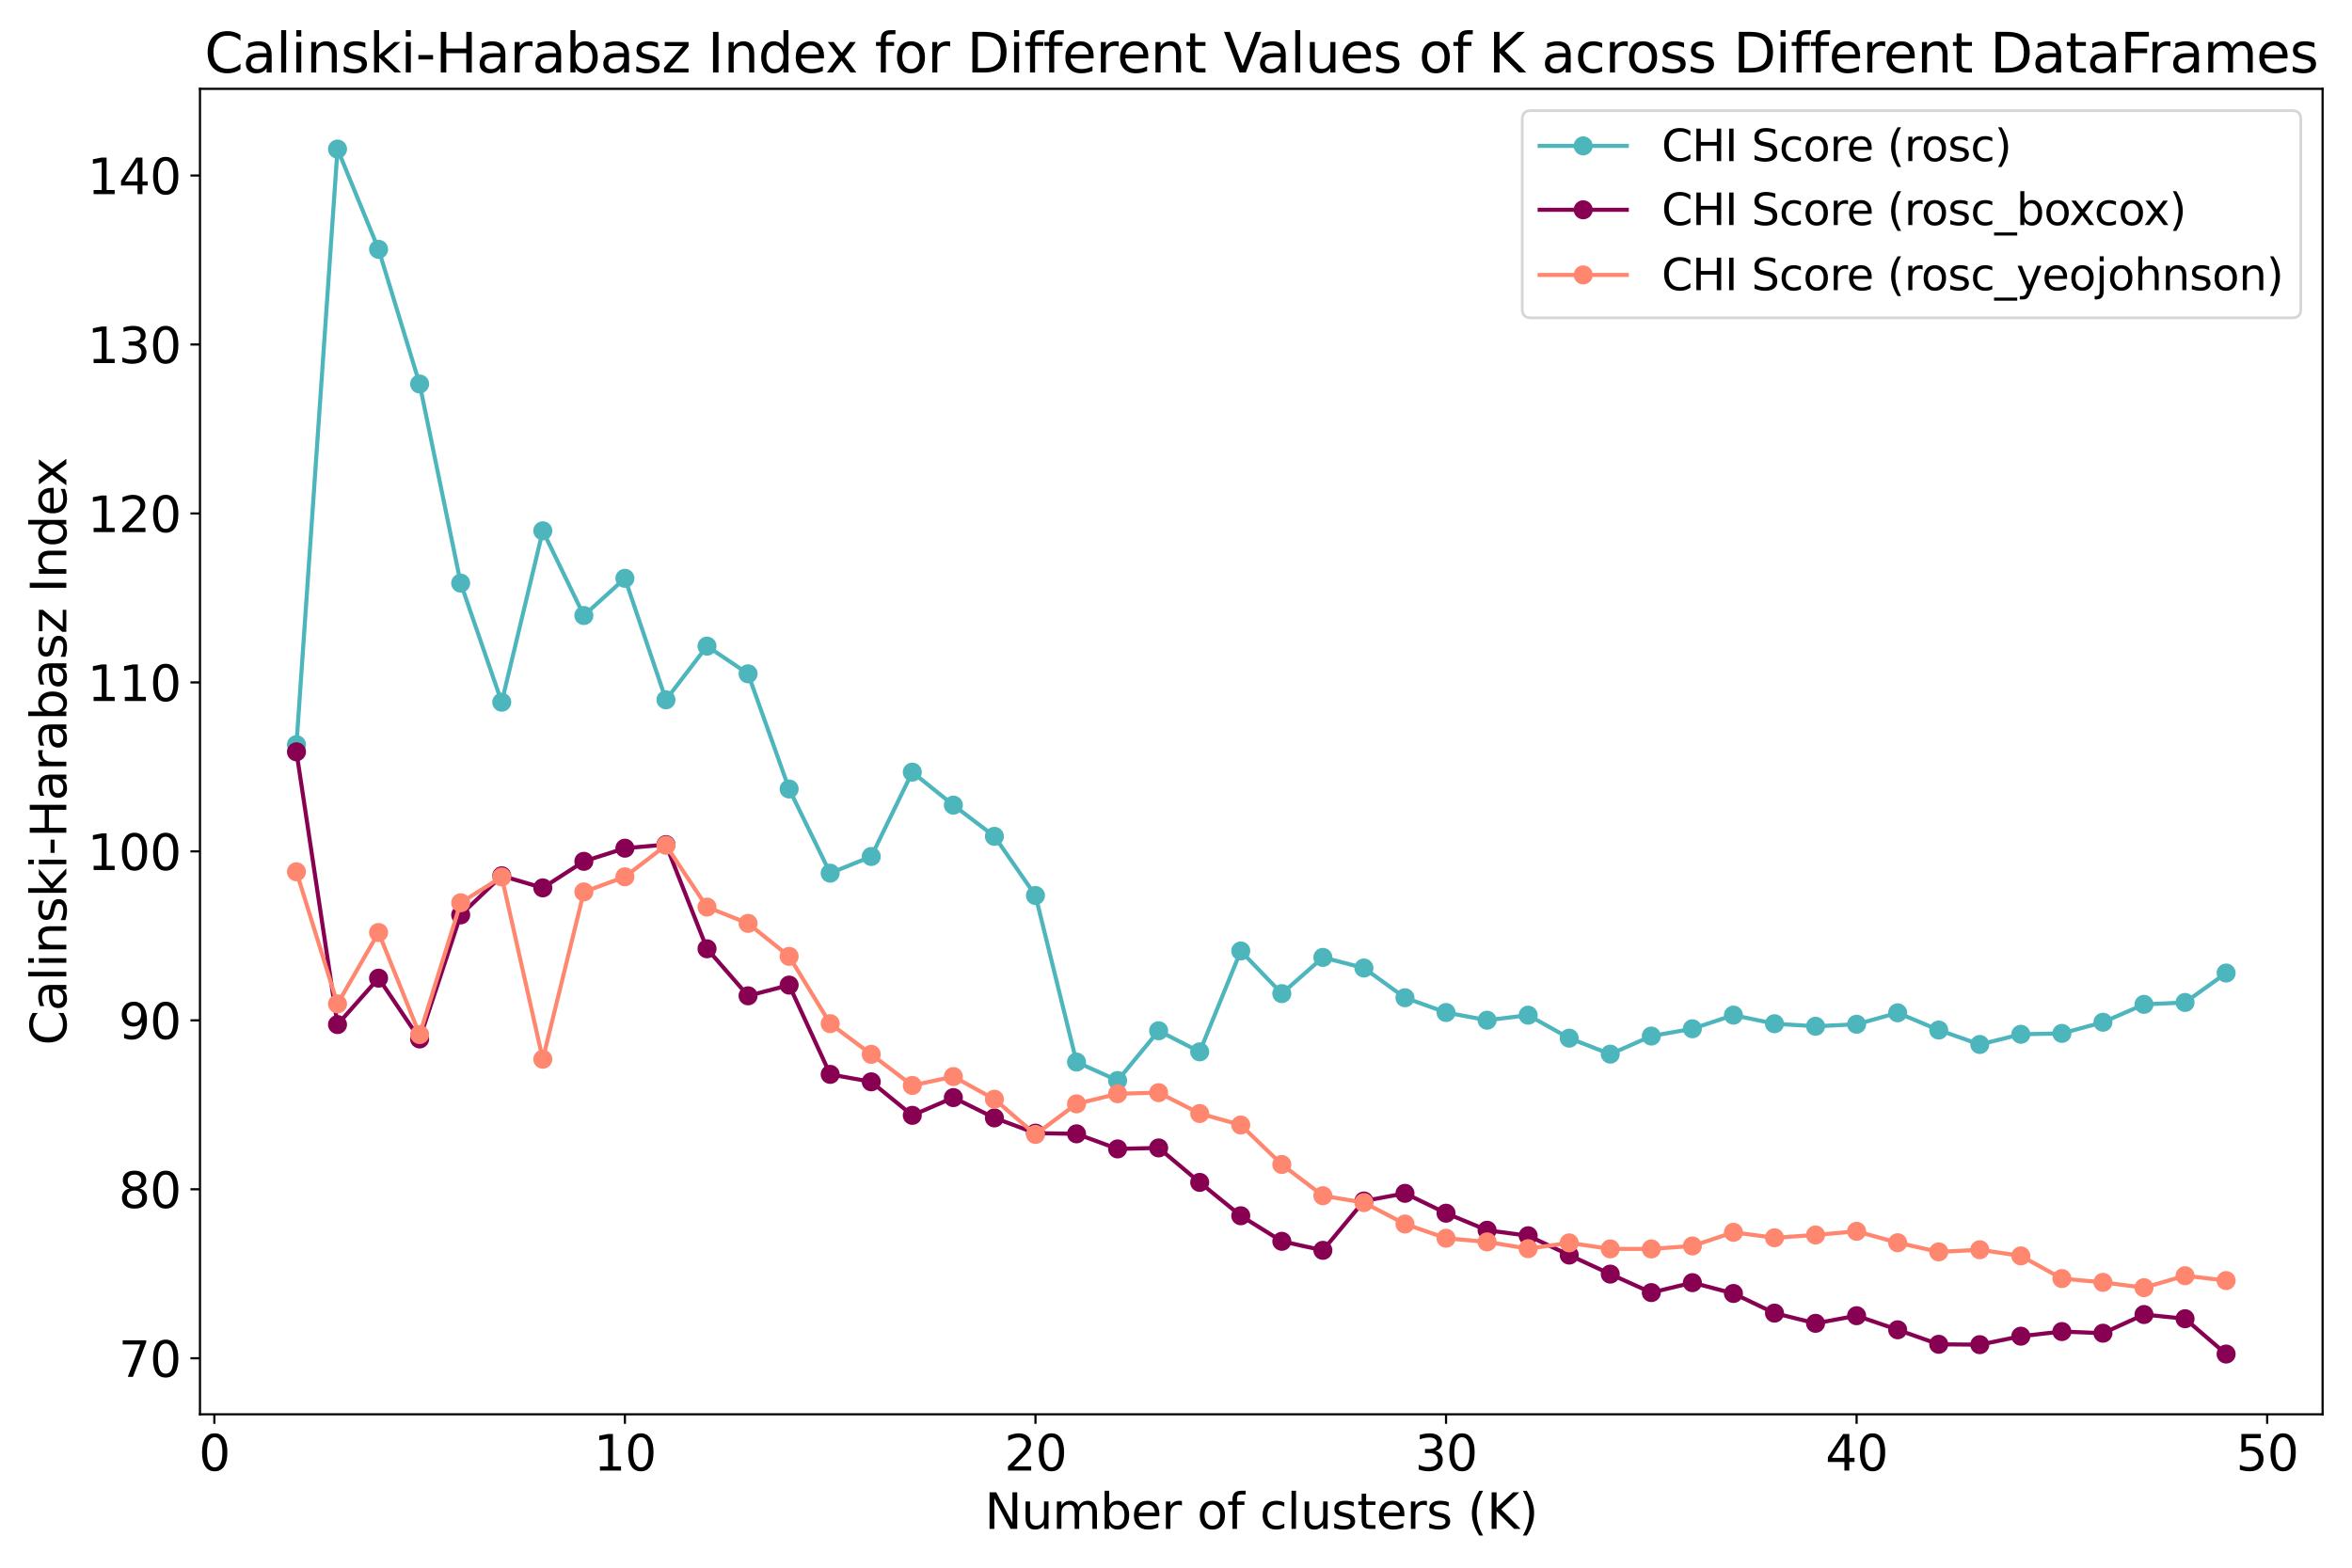 <?xml version="1.0" encoding="utf-8" standalone="no"?>
<!DOCTYPE svg PUBLIC "-//W3C//DTD SVG 1.1//EN"
  "http://www.w3.org/Graphics/SVG/1.1/DTD/svg11.dtd">
<svg xmlns:xlink="http://www.w3.org/1999/xlink" width="864pt" height="576pt" viewBox="0 0 864 576" xmlns="http://www.w3.org/2000/svg" version="1.1">
 <defs>
  <style type="text/css">*{stroke-linejoin: round; stroke-linecap: butt}</style>
 </defs>
 <g id="figure_1">
  <g id="patch_1">
   <path d="M 0 576 
L 864 576 
L 864 0 
L 0 0 
z
" style="fill: #ffffff"/>
  </g>
  <g id="axes_1">
   <g id="patch_2">
    <path d="M 73.46 519.64 
L 853.2 519.64 
L 853.2 32.64 
L 73.46 32.64 
z
" style="fill: #ffffff"/>
   </g>
   <g id="matplotlib.axis_1">
    <g id="xtick_1">
     <g id="line2d_1">
      <defs>
       <path id="m8e7c2edee3" d="M 0 0 
L 0 3.5 
" style="stroke: #000000; stroke-width: 0.8"/>
      </defs>
      <g>
       <use xlink:href="#m8e7c2edee3" x="78.739" y="519.64" style="stroke: #000000; stroke-width: 0.8"/>
      </g>
     </g>
     <g id="text_1">
      <!-- 0 -->
      <g transform="translate(73.012 540.317) scale(0.18 -0.18)">
       <defs>
        <path id="DejaVuSans-30" d="M 2034 4250 
Q 1547 4250 1301 3770 
Q 1056 3291 1056 2328 
Q 1056 1369 1301 889 
Q 1547 409 2034 409 
Q 2525 409 2770 889 
Q 3016 1369 3016 2328 
Q 3016 3291 2770 3770 
Q 2525 4250 2034 4250 
z
M 2034 4750 
Q 2819 4750 3233 4129 
Q 3647 3509 3647 2328 
Q 3647 1150 3233 529 
Q 2819 -91 2034 -91 
Q 1250 -91 836 529 
Q 422 1150 422 2328 
Q 422 3509 836 4129 
Q 1250 4750 2034 4750 
z
" transform="scale(0.016)"/>
       </defs>
       <use xlink:href="#DejaVuSans-30"/>
      </g>
     </g>
    </g>
    <g id="xtick_2">
     <g id="line2d_2">
      <g>
       <use xlink:href="#m8e7c2edee3" x="229.559" y="519.64" style="stroke: #000000; stroke-width: 0.8"/>
      </g>
     </g>
     <g id="text_2">
      <!-- 10 -->
      <g transform="translate(218.106 540.317) scale(0.18 -0.18)">
       <defs>
        <path id="DejaVuSans-31" d="M 794 531 
L 1825 531 
L 1825 4091 
L 703 3866 
L 703 4441 
L 1819 4666 
L 2450 4666 
L 2450 531 
L 3481 531 
L 3481 0 
L 794 0 
L 794 531 
z
" transform="scale(0.016)"/>
       </defs>
       <use xlink:href="#DejaVuSans-31"/>
       <use xlink:href="#DejaVuSans-30" x="63.623"/>
      </g>
     </g>
    </g>
    <g id="xtick_3">
     <g id="line2d_3">
      <g>
       <use xlink:href="#m8e7c2edee3" x="380.379" y="519.64" style="stroke: #000000; stroke-width: 0.8"/>
      </g>
     </g>
     <g id="text_3">
      <!-- 20 -->
      <g transform="translate(368.926 540.317) scale(0.18 -0.18)">
       <defs>
        <path id="DejaVuSans-32" d="M 1228 531 
L 3431 531 
L 3431 0 
L 469 0 
L 469 531 
Q 828 903 1448 1529 
Q 2069 2156 2228 2338 
Q 2531 2678 2651 2914 
Q 2772 3150 2772 3378 
Q 2772 3750 2511 3984 
Q 2250 4219 1831 4219 
Q 1534 4219 1204 4116 
Q 875 4013 500 3803 
L 500 4441 
Q 881 4594 1212 4672 
Q 1544 4750 1819 4750 
Q 2544 4750 2975 4387 
Q 3406 4025 3406 3419 
Q 3406 3131 3298 2873 
Q 3191 2616 2906 2266 
Q 2828 2175 2409 1742 
Q 1991 1309 1228 531 
z
" transform="scale(0.016)"/>
       </defs>
       <use xlink:href="#DejaVuSans-32"/>
       <use xlink:href="#DejaVuSans-30" x="63.623"/>
      </g>
     </g>
    </g>
    <g id="xtick_4">
     <g id="line2d_4">
      <g>
       <use xlink:href="#m8e7c2edee3" x="531.199" y="519.64" style="stroke: #000000; stroke-width: 0.8"/>
      </g>
     </g>
     <g id="text_4">
      <!-- 30 -->
      <g transform="translate(519.747 540.317) scale(0.18 -0.18)">
       <defs>
        <path id="DejaVuSans-33" d="M 2597 2516 
Q 3050 2419 3304 2112 
Q 3559 1806 3559 1356 
Q 3559 666 3084 287 
Q 2609 -91 1734 -91 
Q 1441 -91 1130 -33 
Q 819 25 488 141 
L 488 750 
Q 750 597 1062 519 
Q 1375 441 1716 441 
Q 2309 441 2620 675 
Q 2931 909 2931 1356 
Q 2931 1769 2642 2001 
Q 2353 2234 1838 2234 
L 1294 2234 
L 1294 2753 
L 1863 2753 
Q 2328 2753 2575 2939 
Q 2822 3125 2822 3475 
Q 2822 3834 2567 4026 
Q 2313 4219 1838 4219 
Q 1578 4219 1281 4162 
Q 984 4106 628 3988 
L 628 4550 
Q 988 4650 1302 4700 
Q 1616 4750 1894 4750 
Q 2613 4750 3031 4423 
Q 3450 4097 3450 3541 
Q 3450 3153 3228 2886 
Q 3006 2619 2597 2516 
z
" transform="scale(0.016)"/>
       </defs>
       <use xlink:href="#DejaVuSans-33"/>
       <use xlink:href="#DejaVuSans-30" x="63.623"/>
      </g>
     </g>
    </g>
    <g id="xtick_5">
     <g id="line2d_5">
      <g>
       <use xlink:href="#m8e7c2edee3" x="682.019" y="519.64" style="stroke: #000000; stroke-width: 0.8"/>
      </g>
     </g>
     <g id="text_5">
      <!-- 40 -->
      <g transform="translate(670.567 540.317) scale(0.18 -0.18)">
       <defs>
        <path id="DejaVuSans-34" d="M 2419 4116 
L 825 1625 
L 2419 1625 
L 2419 4116 
z
M 2253 4666 
L 3047 4666 
L 3047 1625 
L 3713 1625 
L 3713 1100 
L 3047 1100 
L 3047 0 
L 2419 0 
L 2419 1100 
L 313 1100 
L 313 1709 
L 2253 4666 
z
" transform="scale(0.016)"/>
       </defs>
       <use xlink:href="#DejaVuSans-34"/>
       <use xlink:href="#DejaVuSans-30" x="63.623"/>
      </g>
     </g>
    </g>
    <g id="xtick_6">
     <g id="line2d_6">
      <g>
       <use xlink:href="#m8e7c2edee3" x="832.839" y="519.64" style="stroke: #000000; stroke-width: 0.8"/>
      </g>
     </g>
     <g id="text_6">
      <!-- 50 -->
      <g transform="translate(821.387 540.317) scale(0.18 -0.18)">
       <defs>
        <path id="DejaVuSans-35" d="M 691 4666 
L 3169 4666 
L 3169 4134 
L 1269 4134 
L 1269 2991 
Q 1406 3038 1543 3061 
Q 1681 3084 1819 3084 
Q 2600 3084 3056 2656 
Q 3513 2228 3513 1497 
Q 3513 744 3044 326 
Q 2575 -91 1722 -91 
Q 1428 -91 1123 -41 
Q 819 9 494 109 
L 494 744 
Q 775 591 1075 516 
Q 1375 441 1709 441 
Q 2250 441 2565 725 
Q 2881 1009 2881 1497 
Q 2881 1984 2565 2268 
Q 2250 2553 1709 2553 
Q 1456 2553 1204 2497 
Q 953 2441 691 2322 
L 691 4666 
z
" transform="scale(0.016)"/>
       </defs>
       <use xlink:href="#DejaVuSans-35"/>
       <use xlink:href="#DejaVuSans-30" x="63.623"/>
      </g>
     </g>
    </g>
    <g id="text_7">
     <!-- Number of clusters (K) -->
     <g transform="translate(361.699 561.738) scale(0.18 -0.18)">
      <defs>
       <path id="DejaVuSans-4e" d="M 628 4666 
L 1478 4666 
L 3547 763 
L 3547 4666 
L 4159 4666 
L 4159 0 
L 3309 0 
L 1241 3903 
L 1241 0 
L 628 0 
L 628 4666 
z
" transform="scale(0.016)"/>
       <path id="DejaVuSans-75" d="M 544 1381 
L 544 3500 
L 1119 3500 
L 1119 1403 
Q 1119 906 1312 657 
Q 1506 409 1894 409 
Q 2359 409 2629 706 
Q 2900 1003 2900 1516 
L 2900 3500 
L 3475 3500 
L 3475 0 
L 2900 0 
L 2900 538 
Q 2691 219 2414 64 
Q 2138 -91 1772 -91 
Q 1169 -91 856 284 
Q 544 659 544 1381 
z
M 1991 3584 
L 1991 3584 
z
" transform="scale(0.016)"/>
       <path id="DejaVuSans-6d" d="M 3328 2828 
Q 3544 3216 3844 3400 
Q 4144 3584 4550 3584 
Q 5097 3584 5394 3201 
Q 5691 2819 5691 2113 
L 5691 0 
L 5113 0 
L 5113 2094 
Q 5113 2597 4934 2840 
Q 4756 3084 4391 3084 
Q 3944 3084 3684 2787 
Q 3425 2491 3425 1978 
L 3425 0 
L 2847 0 
L 2847 2094 
Q 2847 2600 2669 2842 
Q 2491 3084 2119 3084 
Q 1678 3084 1418 2786 
Q 1159 2488 1159 1978 
L 1159 0 
L 581 0 
L 581 3500 
L 1159 3500 
L 1159 2956 
Q 1356 3278 1631 3431 
Q 1906 3584 2284 3584 
Q 2666 3584 2933 3390 
Q 3200 3197 3328 2828 
z
" transform="scale(0.016)"/>
       <path id="DejaVuSans-62" d="M 3116 1747 
Q 3116 2381 2855 2742 
Q 2594 3103 2138 3103 
Q 1681 3103 1420 2742 
Q 1159 2381 1159 1747 
Q 1159 1113 1420 752 
Q 1681 391 2138 391 
Q 2594 391 2855 752 
Q 3116 1113 3116 1747 
z
M 1159 2969 
Q 1341 3281 1617 3432 
Q 1894 3584 2278 3584 
Q 2916 3584 3314 3078 
Q 3713 2572 3713 1747 
Q 3713 922 3314 415 
Q 2916 -91 2278 -91 
Q 1894 -91 1617 61 
Q 1341 213 1159 525 
L 1159 0 
L 581 0 
L 581 4863 
L 1159 4863 
L 1159 2969 
z
" transform="scale(0.016)"/>
       <path id="DejaVuSans-65" d="M 3597 1894 
L 3597 1613 
L 953 1613 
Q 991 1019 1311 708 
Q 1631 397 2203 397 
Q 2534 397 2845 478 
Q 3156 559 3463 722 
L 3463 178 
Q 3153 47 2828 -22 
Q 2503 -91 2169 -91 
Q 1331 -91 842 396 
Q 353 884 353 1716 
Q 353 2575 817 3079 
Q 1281 3584 2069 3584 
Q 2775 3584 3186 3129 
Q 3597 2675 3597 1894 
z
M 3022 2063 
Q 3016 2534 2758 2815 
Q 2500 3097 2075 3097 
Q 1594 3097 1305 2825 
Q 1016 2553 972 2059 
L 3022 2063 
z
" transform="scale(0.016)"/>
       <path id="DejaVuSans-72" d="M 2631 2963 
Q 2534 3019 2420 3045 
Q 2306 3072 2169 3072 
Q 1681 3072 1420 2755 
Q 1159 2438 1159 1844 
L 1159 0 
L 581 0 
L 581 3500 
L 1159 3500 
L 1159 2956 
Q 1341 3275 1631 3429 
Q 1922 3584 2338 3584 
Q 2397 3584 2469 3576 
Q 2541 3569 2628 3553 
L 2631 2963 
z
" transform="scale(0.016)"/>
       <path id="DejaVuSans-20" transform="scale(0.016)"/>
       <path id="DejaVuSans-6f" d="M 1959 3097 
Q 1497 3097 1228 2736 
Q 959 2375 959 1747 
Q 959 1119 1226 758 
Q 1494 397 1959 397 
Q 2419 397 2687 759 
Q 2956 1122 2956 1747 
Q 2956 2369 2687 2733 
Q 2419 3097 1959 3097 
z
M 1959 3584 
Q 2709 3584 3137 3096 
Q 3566 2609 3566 1747 
Q 3566 888 3137 398 
Q 2709 -91 1959 -91 
Q 1206 -91 779 398 
Q 353 888 353 1747 
Q 353 2609 779 3096 
Q 1206 3584 1959 3584 
z
" transform="scale(0.016)"/>
       <path id="DejaVuSans-66" d="M 2375 4863 
L 2375 4384 
L 1825 4384 
Q 1516 4384 1395 4259 
Q 1275 4134 1275 3809 
L 1275 3500 
L 2222 3500 
L 2222 3053 
L 1275 3053 
L 1275 0 
L 697 0 
L 697 3053 
L 147 3053 
L 147 3500 
L 697 3500 
L 697 3744 
Q 697 4328 969 4595 
Q 1241 4863 1831 4863 
L 2375 4863 
z
" transform="scale(0.016)"/>
       <path id="DejaVuSans-63" d="M 3122 3366 
L 3122 2828 
Q 2878 2963 2633 3030 
Q 2388 3097 2138 3097 
Q 1578 3097 1268 2742 
Q 959 2388 959 1747 
Q 959 1106 1268 751 
Q 1578 397 2138 397 
Q 2388 397 2633 464 
Q 2878 531 3122 666 
L 3122 134 
Q 2881 22 2623 -34 
Q 2366 -91 2075 -91 
Q 1284 -91 818 406 
Q 353 903 353 1747 
Q 353 2603 823 3093 
Q 1294 3584 2113 3584 
Q 2378 3584 2631 3529 
Q 2884 3475 3122 3366 
z
" transform="scale(0.016)"/>
       <path id="DejaVuSans-6c" d="M 603 4863 
L 1178 4863 
L 1178 0 
L 603 0 
L 603 4863 
z
" transform="scale(0.016)"/>
       <path id="DejaVuSans-73" d="M 2834 3397 
L 2834 2853 
Q 2591 2978 2328 3040 
Q 2066 3103 1784 3103 
Q 1356 3103 1142 2972 
Q 928 2841 928 2578 
Q 928 2378 1081 2264 
Q 1234 2150 1697 2047 
L 1894 2003 
Q 2506 1872 2764 1633 
Q 3022 1394 3022 966 
Q 3022 478 2636 193 
Q 2250 -91 1575 -91 
Q 1294 -91 989 -36 
Q 684 19 347 128 
L 347 722 
Q 666 556 975 473 
Q 1284 391 1588 391 
Q 1994 391 2212 530 
Q 2431 669 2431 922 
Q 2431 1156 2273 1281 
Q 2116 1406 1581 1522 
L 1381 1569 
Q 847 1681 609 1914 
Q 372 2147 372 2553 
Q 372 3047 722 3315 
Q 1072 3584 1716 3584 
Q 2034 3584 2315 3537 
Q 2597 3491 2834 3397 
z
" transform="scale(0.016)"/>
       <path id="DejaVuSans-74" d="M 1172 4494 
L 1172 3500 
L 2356 3500 
L 2356 3053 
L 1172 3053 
L 1172 1153 
Q 1172 725 1289 603 
Q 1406 481 1766 481 
L 2356 481 
L 2356 0 
L 1766 0 
Q 1100 0 847 248 
Q 594 497 594 1153 
L 594 3053 
L 172 3053 
L 172 3500 
L 594 3500 
L 594 4494 
L 1172 4494 
z
" transform="scale(0.016)"/>
       <path id="DejaVuSans-28" d="M 1984 4856 
Q 1566 4138 1362 3434 
Q 1159 2731 1159 2009 
Q 1159 1288 1364 580 
Q 1569 -128 1984 -844 
L 1484 -844 
Q 1016 -109 783 600 
Q 550 1309 550 2009 
Q 550 2706 781 3412 
Q 1013 4119 1484 4856 
L 1984 4856 
z
" transform="scale(0.016)"/>
       <path id="DejaVuSans-4b" d="M 628 4666 
L 1259 4666 
L 1259 2694 
L 3353 4666 
L 4166 4666 
L 1850 2491 
L 4331 0 
L 3500 0 
L 1259 2247 
L 1259 0 
L 628 0 
L 628 4666 
z
" transform="scale(0.016)"/>
       <path id="DejaVuSans-29" d="M 513 4856 
L 1013 4856 
Q 1481 4119 1714 3412 
Q 1947 2706 1947 2009 
Q 1947 1309 1714 600 
Q 1481 -109 1013 -844 
L 513 -844 
Q 928 -128 1133 580 
Q 1338 1288 1338 2009 
Q 1338 2731 1133 3434 
Q 928 4138 513 4856 
z
" transform="scale(0.016)"/>
      </defs>
      <use xlink:href="#DejaVuSans-4e"/>
      <use xlink:href="#DejaVuSans-75" x="74.805"/>
      <use xlink:href="#DejaVuSans-6d" x="138.184"/>
      <use xlink:href="#DejaVuSans-62" x="235.596"/>
      <use xlink:href="#DejaVuSans-65" x="299.072"/>
      <use xlink:href="#DejaVuSans-72" x="360.596"/>
      <use xlink:href="#DejaVuSans-20" x="401.709"/>
      <use xlink:href="#DejaVuSans-6f" x="433.496"/>
      <use xlink:href="#DejaVuSans-66" x="494.678"/>
      <use xlink:href="#DejaVuSans-20" x="529.883"/>
      <use xlink:href="#DejaVuSans-63" x="561.67"/>
      <use xlink:href="#DejaVuSans-6c" x="616.65"/>
      <use xlink:href="#DejaVuSans-75" x="644.434"/>
      <use xlink:href="#DejaVuSans-73" x="707.812"/>
      <use xlink:href="#DejaVuSans-74" x="759.912"/>
      <use xlink:href="#DejaVuSans-65" x="799.121"/>
      <use xlink:href="#DejaVuSans-72" x="860.645"/>
      <use xlink:href="#DejaVuSans-73" x="901.758"/>
      <use xlink:href="#DejaVuSans-20" x="953.857"/>
      <use xlink:href="#DejaVuSans-28" x="985.645"/>
      <use xlink:href="#DejaVuSans-4b" x="1024.658"/>
      <use xlink:href="#DejaVuSans-29" x="1090.234"/>
     </g>
    </g>
   </g>
   <g id="matplotlib.axis_2">
    <g id="ytick_1">
     <g id="line2d_7">
      <defs>
       <path id="m26b273a44c" d="M 0 0 
L -3.5 0 
" style="stroke: #000000; stroke-width: 0.8"/>
      </defs>
      <g>
       <use xlink:href="#m26b273a44c" x="73.46" y="499.051" style="stroke: #000000; stroke-width: 0.8"/>
      </g>
     </g>
     <g id="text_8">
      <!-- 70 -->
      <g transform="translate(43.555 505.89) scale(0.18 -0.18)">
       <defs>
        <path id="DejaVuSans-37" d="M 525 4666 
L 3525 4666 
L 3525 4397 
L 1831 0 
L 1172 0 
L 2766 4134 
L 525 4134 
L 525 4666 
z
" transform="scale(0.016)"/>
       </defs>
       <use xlink:href="#DejaVuSans-37"/>
       <use xlink:href="#DejaVuSans-30" x="63.623"/>
      </g>
     </g>
    </g>
    <g id="ytick_2">
     <g id="line2d_8">
      <g>
       <use xlink:href="#m26b273a44c" x="73.46" y="436.971" style="stroke: #000000; stroke-width: 0.8"/>
      </g>
     </g>
     <g id="text_9">
      <!-- 80 -->
      <g transform="translate(43.555 443.81) scale(0.18 -0.18)">
       <defs>
        <path id="DejaVuSans-38" d="M 2034 2216 
Q 1584 2216 1326 1975 
Q 1069 1734 1069 1313 
Q 1069 891 1326 650 
Q 1584 409 2034 409 
Q 2484 409 2743 651 
Q 3003 894 3003 1313 
Q 3003 1734 2745 1975 
Q 2488 2216 2034 2216 
z
M 1403 2484 
Q 997 2584 770 2862 
Q 544 3141 544 3541 
Q 544 4100 942 4425 
Q 1341 4750 2034 4750 
Q 2731 4750 3128 4425 
Q 3525 4100 3525 3541 
Q 3525 3141 3298 2862 
Q 3072 2584 2669 2484 
Q 3125 2378 3379 2068 
Q 3634 1759 3634 1313 
Q 3634 634 3220 271 
Q 2806 -91 2034 -91 
Q 1263 -91 848 271 
Q 434 634 434 1313 
Q 434 1759 690 2068 
Q 947 2378 1403 2484 
z
M 1172 3481 
Q 1172 3119 1398 2916 
Q 1625 2713 2034 2713 
Q 2441 2713 2670 2916 
Q 2900 3119 2900 3481 
Q 2900 3844 2670 4047 
Q 2441 4250 2034 4250 
Q 1625 4250 1398 4047 
Q 1172 3844 1172 3481 
z
" transform="scale(0.016)"/>
       </defs>
       <use xlink:href="#DejaVuSans-38"/>
       <use xlink:href="#DejaVuSans-30" x="63.623"/>
      </g>
     </g>
    </g>
    <g id="ytick_3">
     <g id="line2d_9">
      <g>
       <use xlink:href="#m26b273a44c" x="73.46" y="374.891" style="stroke: #000000; stroke-width: 0.8"/>
      </g>
     </g>
     <g id="text_10">
      <!-- 90 -->
      <g transform="translate(43.555 381.73) scale(0.18 -0.18)">
       <defs>
        <path id="DejaVuSans-39" d="M 703 97 
L 703 672 
Q 941 559 1184 500 
Q 1428 441 1663 441 
Q 2288 441 2617 861 
Q 2947 1281 2994 2138 
Q 2813 1869 2534 1725 
Q 2256 1581 1919 1581 
Q 1219 1581 811 2004 
Q 403 2428 403 3163 
Q 403 3881 828 4315 
Q 1253 4750 1959 4750 
Q 2769 4750 3195 4129 
Q 3622 3509 3622 2328 
Q 3622 1225 3098 567 
Q 2575 -91 1691 -91 
Q 1453 -91 1209 -44 
Q 966 3 703 97 
z
M 1959 2075 
Q 2384 2075 2632 2365 
Q 2881 2656 2881 3163 
Q 2881 3666 2632 3958 
Q 2384 4250 1959 4250 
Q 1534 4250 1286 3958 
Q 1038 3666 1038 3163 
Q 1038 2656 1286 2365 
Q 1534 2075 1959 2075 
z
" transform="scale(0.016)"/>
       </defs>
       <use xlink:href="#DejaVuSans-39"/>
       <use xlink:href="#DejaVuSans-30" x="63.623"/>
      </g>
     </g>
    </g>
    <g id="ytick_4">
     <g id="line2d_10">
      <g>
       <use xlink:href="#m26b273a44c" x="73.46" y="312.812" style="stroke: #000000; stroke-width: 0.8"/>
      </g>
     </g>
     <g id="text_11">
      <!-- 100 -->
      <g transform="translate(32.102 319.65) scale(0.18 -0.18)">
       <use xlink:href="#DejaVuSans-31"/>
       <use xlink:href="#DejaVuSans-30" x="63.623"/>
       <use xlink:href="#DejaVuSans-30" x="127.246"/>
      </g>
     </g>
    </g>
    <g id="ytick_5">
     <g id="line2d_11">
      <g>
       <use xlink:href="#m26b273a44c" x="73.46" y="250.732" style="stroke: #000000; stroke-width: 0.8"/>
      </g>
     </g>
     <g id="text_12">
      <!-- 110 -->
      <g transform="translate(32.102 257.57) scale(0.18 -0.18)">
       <use xlink:href="#DejaVuSans-31"/>
       <use xlink:href="#DejaVuSans-31" x="63.623"/>
       <use xlink:href="#DejaVuSans-30" x="127.246"/>
      </g>
     </g>
    </g>
    <g id="ytick_6">
     <g id="line2d_12">
      <g>
       <use xlink:href="#m26b273a44c" x="73.46" y="188.652" style="stroke: #000000; stroke-width: 0.8"/>
      </g>
     </g>
     <g id="text_13">
      <!-- 120 -->
      <g transform="translate(32.102 195.49) scale(0.18 -0.18)">
       <use xlink:href="#DejaVuSans-31"/>
       <use xlink:href="#DejaVuSans-32" x="63.623"/>
       <use xlink:href="#DejaVuSans-30" x="127.246"/>
      </g>
     </g>
    </g>
    <g id="ytick_7">
     <g id="line2d_13">
      <g>
       <use xlink:href="#m26b273a44c" x="73.46" y="126.572" style="stroke: #000000; stroke-width: 0.8"/>
      </g>
     </g>
     <g id="text_14">
      <!-- 130 -->
      <g transform="translate(32.102 133.41) scale(0.18 -0.18)">
       <use xlink:href="#DejaVuSans-31"/>
       <use xlink:href="#DejaVuSans-33" x="63.623"/>
       <use xlink:href="#DejaVuSans-30" x="127.246"/>
      </g>
     </g>
    </g>
    <g id="ytick_8">
     <g id="line2d_14">
      <g>
       <use xlink:href="#m26b273a44c" x="73.46" y="64.492" style="stroke: #000000; stroke-width: 0.8"/>
      </g>
     </g>
     <g id="text_15">
      <!-- 140 -->
      <g transform="translate(32.102 71.33) scale(0.18 -0.18)">
       <use xlink:href="#DejaVuSans-31"/>
       <use xlink:href="#DejaVuSans-34" x="63.623"/>
       <use xlink:href="#DejaVuSans-30" x="127.246"/>
      </g>
     </g>
    </g>
    <g id="text_16">
     <!-- Calinski-Harabasz Index -->
     <g transform="translate(24.359 384.071) rotate(-90) scale(0.18 -0.18)">
      <defs>
       <path id="DejaVuSans-43" d="M 4122 4306 
L 4122 3641 
Q 3803 3938 3442 4084 
Q 3081 4231 2675 4231 
Q 1875 4231 1450 3742 
Q 1025 3253 1025 2328 
Q 1025 1406 1450 917 
Q 1875 428 2675 428 
Q 3081 428 3442 575 
Q 3803 722 4122 1019 
L 4122 359 
Q 3791 134 3420 21 
Q 3050 -91 2638 -91 
Q 1578 -91 968 557 
Q 359 1206 359 2328 
Q 359 3453 968 4101 
Q 1578 4750 2638 4750 
Q 3056 4750 3426 4639 
Q 3797 4528 4122 4306 
z
" transform="scale(0.016)"/>
       <path id="DejaVuSans-61" d="M 2194 1759 
Q 1497 1759 1228 1600 
Q 959 1441 959 1056 
Q 959 750 1161 570 
Q 1363 391 1709 391 
Q 2188 391 2477 730 
Q 2766 1069 2766 1631 
L 2766 1759 
L 2194 1759 
z
M 3341 1997 
L 3341 0 
L 2766 0 
L 2766 531 
Q 2569 213 2275 61 
Q 1981 -91 1556 -91 
Q 1019 -91 701 211 
Q 384 513 384 1019 
Q 384 1609 779 1909 
Q 1175 2209 1959 2209 
L 2766 2209 
L 2766 2266 
Q 2766 2663 2505 2880 
Q 2244 3097 1772 3097 
Q 1472 3097 1187 3025 
Q 903 2953 641 2809 
L 641 3341 
Q 956 3463 1253 3523 
Q 1550 3584 1831 3584 
Q 2591 3584 2966 3190 
Q 3341 2797 3341 1997 
z
" transform="scale(0.016)"/>
       <path id="DejaVuSans-69" d="M 603 3500 
L 1178 3500 
L 1178 0 
L 603 0 
L 603 3500 
z
M 603 4863 
L 1178 4863 
L 1178 4134 
L 603 4134 
L 603 4863 
z
" transform="scale(0.016)"/>
       <path id="DejaVuSans-6e" d="M 3513 2113 
L 3513 0 
L 2938 0 
L 2938 2094 
Q 2938 2591 2744 2837 
Q 2550 3084 2163 3084 
Q 1697 3084 1428 2787 
Q 1159 2491 1159 1978 
L 1159 0 
L 581 0 
L 581 3500 
L 1159 3500 
L 1159 2956 
Q 1366 3272 1645 3428 
Q 1925 3584 2291 3584 
Q 2894 3584 3203 3211 
Q 3513 2838 3513 2113 
z
" transform="scale(0.016)"/>
       <path id="DejaVuSans-6b" d="M 581 4863 
L 1159 4863 
L 1159 1991 
L 2875 3500 
L 3609 3500 
L 1753 1863 
L 3688 0 
L 2938 0 
L 1159 1709 
L 1159 0 
L 581 0 
L 581 4863 
z
" transform="scale(0.016)"/>
       <path id="DejaVuSans-2d" d="M 313 2009 
L 1997 2009 
L 1997 1497 
L 313 1497 
L 313 2009 
z
" transform="scale(0.016)"/>
       <path id="DejaVuSans-48" d="M 628 4666 
L 1259 4666 
L 1259 2753 
L 3553 2753 
L 3553 4666 
L 4184 4666 
L 4184 0 
L 3553 0 
L 3553 2222 
L 1259 2222 
L 1259 0 
L 628 0 
L 628 4666 
z
" transform="scale(0.016)"/>
       <path id="DejaVuSans-7a" d="M 353 3500 
L 3084 3500 
L 3084 2975 
L 922 459 
L 3084 459 
L 3084 0 
L 275 0 
L 275 525 
L 2438 3041 
L 353 3041 
L 353 3500 
z
" transform="scale(0.016)"/>
       <path id="DejaVuSans-49" d="M 628 4666 
L 1259 4666 
L 1259 0 
L 628 0 
L 628 4666 
z
" transform="scale(0.016)"/>
       <path id="DejaVuSans-64" d="M 2906 2969 
L 2906 4863 
L 3481 4863 
L 3481 0 
L 2906 0 
L 2906 525 
Q 2725 213 2448 61 
Q 2172 -91 1784 -91 
Q 1150 -91 751 415 
Q 353 922 353 1747 
Q 353 2572 751 3078 
Q 1150 3584 1784 3584 
Q 2172 3584 2448 3432 
Q 2725 3281 2906 2969 
z
M 947 1747 
Q 947 1113 1208 752 
Q 1469 391 1925 391 
Q 2381 391 2643 752 
Q 2906 1113 2906 1747 
Q 2906 2381 2643 2742 
Q 2381 3103 1925 3103 
Q 1469 3103 1208 2742 
Q 947 2381 947 1747 
z
" transform="scale(0.016)"/>
       <path id="DejaVuSans-78" d="M 3513 3500 
L 2247 1797 
L 3578 0 
L 2900 0 
L 1881 1375 
L 863 0 
L 184 0 
L 1544 1831 
L 300 3500 
L 978 3500 
L 1906 2253 
L 2834 3500 
L 3513 3500 
z
" transform="scale(0.016)"/>
      </defs>
      <use xlink:href="#DejaVuSans-43"/>
      <use xlink:href="#DejaVuSans-61" x="69.824"/>
      <use xlink:href="#DejaVuSans-6c" x="131.104"/>
      <use xlink:href="#DejaVuSans-69" x="158.887"/>
      <use xlink:href="#DejaVuSans-6e" x="186.67"/>
      <use xlink:href="#DejaVuSans-73" x="250.049"/>
      <use xlink:href="#DejaVuSans-6b" x="302.148"/>
      <use xlink:href="#DejaVuSans-69" x="360.059"/>
      <use xlink:href="#DejaVuSans-2d" x="387.842"/>
      <use xlink:href="#DejaVuSans-48" x="423.926"/>
      <use xlink:href="#DejaVuSans-61" x="499.121"/>
      <use xlink:href="#DejaVuSans-72" x="560.4"/>
      <use xlink:href="#DejaVuSans-61" x="601.514"/>
      <use xlink:href="#DejaVuSans-62" x="662.793"/>
      <use xlink:href="#DejaVuSans-61" x="726.27"/>
      <use xlink:href="#DejaVuSans-73" x="787.549"/>
      <use xlink:href="#DejaVuSans-7a" x="839.648"/>
      <use xlink:href="#DejaVuSans-20" x="892.139"/>
      <use xlink:href="#DejaVuSans-49" x="923.926"/>
      <use xlink:href="#DejaVuSans-6e" x="953.418"/>
      <use xlink:href="#DejaVuSans-64" x="1016.797"/>
      <use xlink:href="#DejaVuSans-65" x="1080.273"/>
      <use xlink:href="#DejaVuSans-78" x="1140.047"/>
     </g>
    </g>
   </g>
   <g id="line2d_15">
    <path d="M 108.903 273.601 
L 123.985 54.776 
L 139.067 91.601 
L 154.149 141.083 
L 169.231 214.253 
L 184.313 258.008 
L 199.395 195.024 
L 214.477 226.154 
L 229.559 212.494 
L 244.641 257.121 
L 259.723 237.401 
L 274.805 247.578 
L 289.887 289.897 
L 304.969 320.815 
L 320.051 314.697 
L 335.133 283.694 
L 350.215 295.821 
L 365.297 307.292 
L 380.379 329.026 
L 395.461 390.217 
L 410.543 397.003 
L 425.625 378.726 
L 440.707 386.471 
L 455.789 349.408 
L 470.871 365.072 
L 485.953 351.768 
L 501.035 355.673 
L 516.117 366.588 
L 531.199 372.017 
L 546.281 374.85 
L 561.363 372.999 
L 576.445 381.439 
L 591.527 387.315 
L 606.609 380.671 
L 621.691 377.991 
L 636.773 372.98 
L 651.855 376.14 
L 666.937 377.071 
L 682.019 376.33 
L 697.101 372.129 
L 712.183 378.458 
L 727.265 383.759 
L 742.347 380.019 
L 757.429 379.692 
L 772.511 375.595 
L 787.593 369.026 
L 802.675 368.325 
L 817.757 357.517 
" clip-path="url(#p645caef0d9)" style="fill: none; stroke: #4db5bc; stroke-width: 1.5; stroke-linecap: square"/>
    <defs>
     <path id="me5fd4d2628" d="M 0 3 
C 0.796 3 1.559 2.684 2.121 2.121 
C 2.684 1.559 3 0.796 3 0 
C 3 -0.796 2.684 -1.559 2.121 -2.121 
C 1.559 -2.684 0.796 -3 0 -3 
C -0.796 -3 -1.559 -2.684 -2.121 -2.121 
C -2.684 -1.559 -3 -0.796 -3 0 
C -3 0.796 -2.684 1.559 -2.121 2.121 
C -1.559 2.684 -0.796 3 0 3 
z
" style="stroke: #4db5bc"/>
    </defs>
    <g clip-path="url(#p645caef0d9)">
     <use xlink:href="#me5fd4d2628" x="108.903" y="273.601" style="fill: #4db5bc; stroke: #4db5bc"/>
     <use xlink:href="#me5fd4d2628" x="123.985" y="54.776" style="fill: #4db5bc; stroke: #4db5bc"/>
     <use xlink:href="#me5fd4d2628" x="139.067" y="91.601" style="fill: #4db5bc; stroke: #4db5bc"/>
     <use xlink:href="#me5fd4d2628" x="154.149" y="141.083" style="fill: #4db5bc; stroke: #4db5bc"/>
     <use xlink:href="#me5fd4d2628" x="169.231" y="214.253" style="fill: #4db5bc; stroke: #4db5bc"/>
     <use xlink:href="#me5fd4d2628" x="184.313" y="258.008" style="fill: #4db5bc; stroke: #4db5bc"/>
     <use xlink:href="#me5fd4d2628" x="199.395" y="195.024" style="fill: #4db5bc; stroke: #4db5bc"/>
     <use xlink:href="#me5fd4d2628" x="214.477" y="226.154" style="fill: #4db5bc; stroke: #4db5bc"/>
     <use xlink:href="#me5fd4d2628" x="229.559" y="212.494" style="fill: #4db5bc; stroke: #4db5bc"/>
     <use xlink:href="#me5fd4d2628" x="244.641" y="257.121" style="fill: #4db5bc; stroke: #4db5bc"/>
     <use xlink:href="#me5fd4d2628" x="259.723" y="237.401" style="fill: #4db5bc; stroke: #4db5bc"/>
     <use xlink:href="#me5fd4d2628" x="274.805" y="247.578" style="fill: #4db5bc; stroke: #4db5bc"/>
     <use xlink:href="#me5fd4d2628" x="289.887" y="289.897" style="fill: #4db5bc; stroke: #4db5bc"/>
     <use xlink:href="#me5fd4d2628" x="304.969" y="320.815" style="fill: #4db5bc; stroke: #4db5bc"/>
     <use xlink:href="#me5fd4d2628" x="320.051" y="314.697" style="fill: #4db5bc; stroke: #4db5bc"/>
     <use xlink:href="#me5fd4d2628" x="335.133" y="283.694" style="fill: #4db5bc; stroke: #4db5bc"/>
     <use xlink:href="#me5fd4d2628" x="350.215" y="295.821" style="fill: #4db5bc; stroke: #4db5bc"/>
     <use xlink:href="#me5fd4d2628" x="365.297" y="307.292" style="fill: #4db5bc; stroke: #4db5bc"/>
     <use xlink:href="#me5fd4d2628" x="380.379" y="329.026" style="fill: #4db5bc; stroke: #4db5bc"/>
     <use xlink:href="#me5fd4d2628" x="395.461" y="390.217" style="fill: #4db5bc; stroke: #4db5bc"/>
     <use xlink:href="#me5fd4d2628" x="410.543" y="397.003" style="fill: #4db5bc; stroke: #4db5bc"/>
     <use xlink:href="#me5fd4d2628" x="425.625" y="378.726" style="fill: #4db5bc; stroke: #4db5bc"/>
     <use xlink:href="#me5fd4d2628" x="440.707" y="386.471" style="fill: #4db5bc; stroke: #4db5bc"/>
     <use xlink:href="#me5fd4d2628" x="455.789" y="349.408" style="fill: #4db5bc; stroke: #4db5bc"/>
     <use xlink:href="#me5fd4d2628" x="470.871" y="365.072" style="fill: #4db5bc; stroke: #4db5bc"/>
     <use xlink:href="#me5fd4d2628" x="485.953" y="351.768" style="fill: #4db5bc; stroke: #4db5bc"/>
     <use xlink:href="#me5fd4d2628" x="501.035" y="355.673" style="fill: #4db5bc; stroke: #4db5bc"/>
     <use xlink:href="#me5fd4d2628" x="516.117" y="366.588" style="fill: #4db5bc; stroke: #4db5bc"/>
     <use xlink:href="#me5fd4d2628" x="531.199" y="372.017" style="fill: #4db5bc; stroke: #4db5bc"/>
     <use xlink:href="#me5fd4d2628" x="546.281" y="374.85" style="fill: #4db5bc; stroke: #4db5bc"/>
     <use xlink:href="#me5fd4d2628" x="561.363" y="372.999" style="fill: #4db5bc; stroke: #4db5bc"/>
     <use xlink:href="#me5fd4d2628" x="576.445" y="381.439" style="fill: #4db5bc; stroke: #4db5bc"/>
     <use xlink:href="#me5fd4d2628" x="591.527" y="387.315" style="fill: #4db5bc; stroke: #4db5bc"/>
     <use xlink:href="#me5fd4d2628" x="606.609" y="380.671" style="fill: #4db5bc; stroke: #4db5bc"/>
     <use xlink:href="#me5fd4d2628" x="621.691" y="377.991" style="fill: #4db5bc; stroke: #4db5bc"/>
     <use xlink:href="#me5fd4d2628" x="636.773" y="372.98" style="fill: #4db5bc; stroke: #4db5bc"/>
     <use xlink:href="#me5fd4d2628" x="651.855" y="376.14" style="fill: #4db5bc; stroke: #4db5bc"/>
     <use xlink:href="#me5fd4d2628" x="666.937" y="377.071" style="fill: #4db5bc; stroke: #4db5bc"/>
     <use xlink:href="#me5fd4d2628" x="682.019" y="376.33" style="fill: #4db5bc; stroke: #4db5bc"/>
     <use xlink:href="#me5fd4d2628" x="697.101" y="372.129" style="fill: #4db5bc; stroke: #4db5bc"/>
     <use xlink:href="#me5fd4d2628" x="712.183" y="378.458" style="fill: #4db5bc; stroke: #4db5bc"/>
     <use xlink:href="#me5fd4d2628" x="727.265" y="383.759" style="fill: #4db5bc; stroke: #4db5bc"/>
     <use xlink:href="#me5fd4d2628" x="742.347" y="380.019" style="fill: #4db5bc; stroke: #4db5bc"/>
     <use xlink:href="#me5fd4d2628" x="757.429" y="379.692" style="fill: #4db5bc; stroke: #4db5bc"/>
     <use xlink:href="#me5fd4d2628" x="772.511" y="375.595" style="fill: #4db5bc; stroke: #4db5bc"/>
     <use xlink:href="#me5fd4d2628" x="787.593" y="369.026" style="fill: #4db5bc; stroke: #4db5bc"/>
     <use xlink:href="#me5fd4d2628" x="802.675" y="368.325" style="fill: #4db5bc; stroke: #4db5bc"/>
     <use xlink:href="#me5fd4d2628" x="817.757" y="357.517" style="fill: #4db5bc; stroke: #4db5bc"/>
    </g>
   </g>
   <g id="line2d_16">
    <path d="M 108.903 276.235 
L 123.985 376.448 
L 139.067 359.396 
L 154.149 381.74 
L 169.231 336.155 
L 184.313 321.79 
L 199.395 326.22 
L 214.477 316.472 
L 229.559 311.64 
L 244.641 310.337 
L 259.723 348.601 
L 274.805 365.879 
L 289.887 361.947 
L 304.969 394.746 
L 320.051 397.484 
L 335.133 409.801 
L 350.215 403.279 
L 365.297 410.74 
L 380.379 416.338 
L 395.461 416.594 
L 410.543 422.136 
L 425.625 421.768 
L 440.707 434.437 
L 455.789 446.698 
L 470.871 456.084 
L 485.953 459.399 
L 501.035 441.272 
L 516.117 438.456 
L 531.199 445.757 
L 546.281 452.014 
L 561.363 454.039 
L 576.445 461.131 
L 591.527 468.135 
L 606.609 474.922 
L 621.691 471.274 
L 636.773 475.249 
L 651.855 482.467 
L 666.937 486.219 
L 682.019 483.421 
L 697.101 488.592 
L 712.183 493.923 
L 727.265 494.057 
L 742.347 490.943 
L 757.429 489.242 
L 772.511 489.848 
L 787.593 482.989 
L 802.675 484.53 
L 817.757 497.504 
" clip-path="url(#p645caef0d9)" style="fill: none; stroke: #870052; stroke-width: 1.5; stroke-linecap: square"/>
    <defs>
     <path id="mb8a428e404" d="M 0 3 
C 0.796 3 1.559 2.684 2.121 2.121 
C 2.684 1.559 3 0.796 3 0 
C 3 -0.796 2.684 -1.559 2.121 -2.121 
C 1.559 -2.684 0.796 -3 0 -3 
C -0.796 -3 -1.559 -2.684 -2.121 -2.121 
C -2.684 -1.559 -3 -0.796 -3 0 
C -3 0.796 -2.684 1.559 -2.121 2.121 
C -1.559 2.684 -0.796 3 0 3 
z
" style="stroke: #870052"/>
    </defs>
    <g clip-path="url(#p645caef0d9)">
     <use xlink:href="#mb8a428e404" x="108.903" y="276.235" style="fill: #870052; stroke: #870052"/>
     <use xlink:href="#mb8a428e404" x="123.985" y="376.448" style="fill: #870052; stroke: #870052"/>
     <use xlink:href="#mb8a428e404" x="139.067" y="359.396" style="fill: #870052; stroke: #870052"/>
     <use xlink:href="#mb8a428e404" x="154.149" y="381.74" style="fill: #870052; stroke: #870052"/>
     <use xlink:href="#mb8a428e404" x="169.231" y="336.155" style="fill: #870052; stroke: #870052"/>
     <use xlink:href="#mb8a428e404" x="184.313" y="321.79" style="fill: #870052; stroke: #870052"/>
     <use xlink:href="#mb8a428e404" x="199.395" y="326.22" style="fill: #870052; stroke: #870052"/>
     <use xlink:href="#mb8a428e404" x="214.477" y="316.472" style="fill: #870052; stroke: #870052"/>
     <use xlink:href="#mb8a428e404" x="229.559" y="311.64" style="fill: #870052; stroke: #870052"/>
     <use xlink:href="#mb8a428e404" x="244.641" y="310.337" style="fill: #870052; stroke: #870052"/>
     <use xlink:href="#mb8a428e404" x="259.723" y="348.601" style="fill: #870052; stroke: #870052"/>
     <use xlink:href="#mb8a428e404" x="274.805" y="365.879" style="fill: #870052; stroke: #870052"/>
     <use xlink:href="#mb8a428e404" x="289.887" y="361.947" style="fill: #870052; stroke: #870052"/>
     <use xlink:href="#mb8a428e404" x="304.969" y="394.746" style="fill: #870052; stroke: #870052"/>
     <use xlink:href="#mb8a428e404" x="320.051" y="397.484" style="fill: #870052; stroke: #870052"/>
     <use xlink:href="#mb8a428e404" x="335.133" y="409.801" style="fill: #870052; stroke: #870052"/>
     <use xlink:href="#mb8a428e404" x="350.215" y="403.279" style="fill: #870052; stroke: #870052"/>
     <use xlink:href="#mb8a428e404" x="365.297" y="410.74" style="fill: #870052; stroke: #870052"/>
     <use xlink:href="#mb8a428e404" x="380.379" y="416.338" style="fill: #870052; stroke: #870052"/>
     <use xlink:href="#mb8a428e404" x="395.461" y="416.594" style="fill: #870052; stroke: #870052"/>
     <use xlink:href="#mb8a428e404" x="410.543" y="422.136" style="fill: #870052; stroke: #870052"/>
     <use xlink:href="#mb8a428e404" x="425.625" y="421.768" style="fill: #870052; stroke: #870052"/>
     <use xlink:href="#mb8a428e404" x="440.707" y="434.437" style="fill: #870052; stroke: #870052"/>
     <use xlink:href="#mb8a428e404" x="455.789" y="446.698" style="fill: #870052; stroke: #870052"/>
     <use xlink:href="#mb8a428e404" x="470.871" y="456.084" style="fill: #870052; stroke: #870052"/>
     <use xlink:href="#mb8a428e404" x="485.953" y="459.399" style="fill: #870052; stroke: #870052"/>
     <use xlink:href="#mb8a428e404" x="501.035" y="441.272" style="fill: #870052; stroke: #870052"/>
     <use xlink:href="#mb8a428e404" x="516.117" y="438.456" style="fill: #870052; stroke: #870052"/>
     <use xlink:href="#mb8a428e404" x="531.199" y="445.757" style="fill: #870052; stroke: #870052"/>
     <use xlink:href="#mb8a428e404" x="546.281" y="452.014" style="fill: #870052; stroke: #870052"/>
     <use xlink:href="#mb8a428e404" x="561.363" y="454.039" style="fill: #870052; stroke: #870052"/>
     <use xlink:href="#mb8a428e404" x="576.445" y="461.131" style="fill: #870052; stroke: #870052"/>
     <use xlink:href="#mb8a428e404" x="591.527" y="468.135" style="fill: #870052; stroke: #870052"/>
     <use xlink:href="#mb8a428e404" x="606.609" y="474.922" style="fill: #870052; stroke: #870052"/>
     <use xlink:href="#mb8a428e404" x="621.691" y="471.274" style="fill: #870052; stroke: #870052"/>
     <use xlink:href="#mb8a428e404" x="636.773" y="475.249" style="fill: #870052; stroke: #870052"/>
     <use xlink:href="#mb8a428e404" x="651.855" y="482.467" style="fill: #870052; stroke: #870052"/>
     <use xlink:href="#mb8a428e404" x="666.937" y="486.219" style="fill: #870052; stroke: #870052"/>
     <use xlink:href="#mb8a428e404" x="682.019" y="483.421" style="fill: #870052; stroke: #870052"/>
     <use xlink:href="#mb8a428e404" x="697.101" y="488.592" style="fill: #870052; stroke: #870052"/>
     <use xlink:href="#mb8a428e404" x="712.183" y="493.923" style="fill: #870052; stroke: #870052"/>
     <use xlink:href="#mb8a428e404" x="727.265" y="494.057" style="fill: #870052; stroke: #870052"/>
     <use xlink:href="#mb8a428e404" x="742.347" y="490.943" style="fill: #870052; stroke: #870052"/>
     <use xlink:href="#mb8a428e404" x="757.429" y="489.242" style="fill: #870052; stroke: #870052"/>
     <use xlink:href="#mb8a428e404" x="772.511" y="489.848" style="fill: #870052; stroke: #870052"/>
     <use xlink:href="#mb8a428e404" x="787.593" y="482.989" style="fill: #870052; stroke: #870052"/>
     <use xlink:href="#mb8a428e404" x="802.675" y="484.53" style="fill: #870052; stroke: #870052"/>
     <use xlink:href="#mb8a428e404" x="817.757" y="497.504" style="fill: #870052; stroke: #870052"/>
    </g>
   </g>
   <g id="line2d_17">
    <path d="M 108.903 320.31 
L 123.985 368.856 
L 139.067 342.626 
L 154.149 380.127 
L 169.231 331.692 
L 184.313 322.202 
L 199.395 389.176 
L 214.477 327.7 
L 229.559 322.154 
L 244.641 310.577 
L 259.723 333.284 
L 274.805 339.273 
L 289.887 351.387 
L 304.969 376.106 
L 320.051 387.384 
L 335.133 398.821 
L 350.215 395.553 
L 365.297 403.872 
L 380.379 416.817 
L 395.461 405.583 
L 410.543 401.869 
L 425.625 401.461 
L 440.707 409.125 
L 455.789 413.35 
L 470.871 427.847 
L 485.953 439.334 
L 501.035 441.861 
L 516.117 449.72 
L 531.199 454.952 
L 546.281 456.303 
L 561.363 458.791 
L 576.445 456.657 
L 591.527 458.866 
L 606.609 458.881 
L 621.691 457.787 
L 636.773 452.777 
L 651.855 454.783 
L 666.937 453.762 
L 682.019 452.41 
L 697.101 456.6 
L 712.183 459.964 
L 727.265 459.185 
L 742.347 461.436 
L 757.429 469.767 
L 772.511 471.17 
L 787.593 473.121 
L 802.675 468.719 
L 817.757 470.506 
" clip-path="url(#p645caef0d9)" style="fill: none; stroke: #ff876f; stroke-width: 1.5; stroke-linecap: square"/>
    <defs>
     <path id="m976fe43aaf" d="M 0 3 
C 0.796 3 1.559 2.684 2.121 2.121 
C 2.684 1.559 3 0.796 3 0 
C 3 -0.796 2.684 -1.559 2.121 -2.121 
C 1.559 -2.684 0.796 -3 0 -3 
C -0.796 -3 -1.559 -2.684 -2.121 -2.121 
C -2.684 -1.559 -3 -0.796 -3 0 
C -3 0.796 -2.684 1.559 -2.121 2.121 
C -1.559 2.684 -0.796 3 0 3 
z
" style="stroke: #ff876f"/>
    </defs>
    <g clip-path="url(#p645caef0d9)">
     <use xlink:href="#m976fe43aaf" x="108.903" y="320.31" style="fill: #ff876f; stroke: #ff876f"/>
     <use xlink:href="#m976fe43aaf" x="123.985" y="368.856" style="fill: #ff876f; stroke: #ff876f"/>
     <use xlink:href="#m976fe43aaf" x="139.067" y="342.626" style="fill: #ff876f; stroke: #ff876f"/>
     <use xlink:href="#m976fe43aaf" x="154.149" y="380.127" style="fill: #ff876f; stroke: #ff876f"/>
     <use xlink:href="#m976fe43aaf" x="169.231" y="331.692" style="fill: #ff876f; stroke: #ff876f"/>
     <use xlink:href="#m976fe43aaf" x="184.313" y="322.202" style="fill: #ff876f; stroke: #ff876f"/>
     <use xlink:href="#m976fe43aaf" x="199.395" y="389.176" style="fill: #ff876f; stroke: #ff876f"/>
     <use xlink:href="#m976fe43aaf" x="214.477" y="327.7" style="fill: #ff876f; stroke: #ff876f"/>
     <use xlink:href="#m976fe43aaf" x="229.559" y="322.154" style="fill: #ff876f; stroke: #ff876f"/>
     <use xlink:href="#m976fe43aaf" x="244.641" y="310.577" style="fill: #ff876f; stroke: #ff876f"/>
     <use xlink:href="#m976fe43aaf" x="259.723" y="333.284" style="fill: #ff876f; stroke: #ff876f"/>
     <use xlink:href="#m976fe43aaf" x="274.805" y="339.273" style="fill: #ff876f; stroke: #ff876f"/>
     <use xlink:href="#m976fe43aaf" x="289.887" y="351.387" style="fill: #ff876f; stroke: #ff876f"/>
     <use xlink:href="#m976fe43aaf" x="304.969" y="376.106" style="fill: #ff876f; stroke: #ff876f"/>
     <use xlink:href="#m976fe43aaf" x="320.051" y="387.384" style="fill: #ff876f; stroke: #ff876f"/>
     <use xlink:href="#m976fe43aaf" x="335.133" y="398.821" style="fill: #ff876f; stroke: #ff876f"/>
     <use xlink:href="#m976fe43aaf" x="350.215" y="395.553" style="fill: #ff876f; stroke: #ff876f"/>
     <use xlink:href="#m976fe43aaf" x="365.297" y="403.872" style="fill: #ff876f; stroke: #ff876f"/>
     <use xlink:href="#m976fe43aaf" x="380.379" y="416.817" style="fill: #ff876f; stroke: #ff876f"/>
     <use xlink:href="#m976fe43aaf" x="395.461" y="405.583" style="fill: #ff876f; stroke: #ff876f"/>
     <use xlink:href="#m976fe43aaf" x="410.543" y="401.869" style="fill: #ff876f; stroke: #ff876f"/>
     <use xlink:href="#m976fe43aaf" x="425.625" y="401.461" style="fill: #ff876f; stroke: #ff876f"/>
     <use xlink:href="#m976fe43aaf" x="440.707" y="409.125" style="fill: #ff876f; stroke: #ff876f"/>
     <use xlink:href="#m976fe43aaf" x="455.789" y="413.35" style="fill: #ff876f; stroke: #ff876f"/>
     <use xlink:href="#m976fe43aaf" x="470.871" y="427.847" style="fill: #ff876f; stroke: #ff876f"/>
     <use xlink:href="#m976fe43aaf" x="485.953" y="439.334" style="fill: #ff876f; stroke: #ff876f"/>
     <use xlink:href="#m976fe43aaf" x="501.035" y="441.861" style="fill: #ff876f; stroke: #ff876f"/>
     <use xlink:href="#m976fe43aaf" x="516.117" y="449.72" style="fill: #ff876f; stroke: #ff876f"/>
     <use xlink:href="#m976fe43aaf" x="531.199" y="454.952" style="fill: #ff876f; stroke: #ff876f"/>
     <use xlink:href="#m976fe43aaf" x="546.281" y="456.303" style="fill: #ff876f; stroke: #ff876f"/>
     <use xlink:href="#m976fe43aaf" x="561.363" y="458.791" style="fill: #ff876f; stroke: #ff876f"/>
     <use xlink:href="#m976fe43aaf" x="576.445" y="456.657" style="fill: #ff876f; stroke: #ff876f"/>
     <use xlink:href="#m976fe43aaf" x="591.527" y="458.866" style="fill: #ff876f; stroke: #ff876f"/>
     <use xlink:href="#m976fe43aaf" x="606.609" y="458.881" style="fill: #ff876f; stroke: #ff876f"/>
     <use xlink:href="#m976fe43aaf" x="621.691" y="457.787" style="fill: #ff876f; stroke: #ff876f"/>
     <use xlink:href="#m976fe43aaf" x="636.773" y="452.777" style="fill: #ff876f; stroke: #ff876f"/>
     <use xlink:href="#m976fe43aaf" x="651.855" y="454.783" style="fill: #ff876f; stroke: #ff876f"/>
     <use xlink:href="#m976fe43aaf" x="666.937" y="453.762" style="fill: #ff876f; stroke: #ff876f"/>
     <use xlink:href="#m976fe43aaf" x="682.019" y="452.41" style="fill: #ff876f; stroke: #ff876f"/>
     <use xlink:href="#m976fe43aaf" x="697.101" y="456.6" style="fill: #ff876f; stroke: #ff876f"/>
     <use xlink:href="#m976fe43aaf" x="712.183" y="459.964" style="fill: #ff876f; stroke: #ff876f"/>
     <use xlink:href="#m976fe43aaf" x="727.265" y="459.185" style="fill: #ff876f; stroke: #ff876f"/>
     <use xlink:href="#m976fe43aaf" x="742.347" y="461.436" style="fill: #ff876f; stroke: #ff876f"/>
     <use xlink:href="#m976fe43aaf" x="757.429" y="469.767" style="fill: #ff876f; stroke: #ff876f"/>
     <use xlink:href="#m976fe43aaf" x="772.511" y="471.17" style="fill: #ff876f; stroke: #ff876f"/>
     <use xlink:href="#m976fe43aaf" x="787.593" y="473.121" style="fill: #ff876f; stroke: #ff876f"/>
     <use xlink:href="#m976fe43aaf" x="802.675" y="468.719" style="fill: #ff876f; stroke: #ff876f"/>
     <use xlink:href="#m976fe43aaf" x="817.757" y="470.506" style="fill: #ff876f; stroke: #ff876f"/>
    </g>
   </g>
   <g id="patch_3">
    <path d="M 73.46 519.64 
L 73.46 32.64 
" style="fill: none; stroke: #000000; stroke-width: 0.8; stroke-linejoin: miter; stroke-linecap: square"/>
   </g>
   <g id="patch_4">
    <path d="M 853.2 519.64 
L 853.2 32.64 
" style="fill: none; stroke: #000000; stroke-width: 0.8; stroke-linejoin: miter; stroke-linecap: square"/>
   </g>
   <g id="patch_5">
    <path d="M 73.46 519.64 
L 853.2 519.64 
" style="fill: none; stroke: #000000; stroke-width: 0.8; stroke-linejoin: miter; stroke-linecap: square"/>
   </g>
   <g id="patch_6">
    <path d="M 73.46 32.64 
L 853.2 32.64 
" style="fill: none; stroke: #000000; stroke-width: 0.8; stroke-linejoin: miter; stroke-linecap: square"/>
   </g>
   <g id="text_17">
    <!-- Calinski-Harabasz Index for Different Values of K across Different DataFrames -->
    <g transform="translate(75.13 26.64) scale(0.2 -0.2)">
     <defs>
      <path id="DejaVuSans-44" d="M 1259 4147 
L 1259 519 
L 2022 519 
Q 2988 519 3436 956 
Q 3884 1394 3884 2338 
Q 3884 3275 3436 3711 
Q 2988 4147 2022 4147 
L 1259 4147 
z
M 628 4666 
L 1925 4666 
Q 3281 4666 3915 4102 
Q 4550 3538 4550 2338 
Q 4550 1131 3912 565 
Q 3275 0 1925 0 
L 628 0 
L 628 4666 
z
" transform="scale(0.016)"/>
      <path id="DejaVuSans-56" d="M 1831 0 
L 50 4666 
L 709 4666 
L 2188 738 
L 3669 4666 
L 4325 4666 
L 2547 0 
L 1831 0 
z
" transform="scale(0.016)"/>
      <path id="DejaVuSans-46" d="M 628 4666 
L 3309 4666 
L 3309 4134 
L 1259 4134 
L 1259 2759 
L 3109 2759 
L 3109 2228 
L 1259 2228 
L 1259 0 
L 628 0 
L 628 4666 
z
" transform="scale(0.016)"/>
     </defs>
     <use xlink:href="#DejaVuSans-43"/>
     <use xlink:href="#DejaVuSans-61" x="69.824"/>
     <use xlink:href="#DejaVuSans-6c" x="131.104"/>
     <use xlink:href="#DejaVuSans-69" x="158.887"/>
     <use xlink:href="#DejaVuSans-6e" x="186.67"/>
     <use xlink:href="#DejaVuSans-73" x="250.049"/>
     <use xlink:href="#DejaVuSans-6b" x="302.148"/>
     <use xlink:href="#DejaVuSans-69" x="360.059"/>
     <use xlink:href="#DejaVuSans-2d" x="387.842"/>
     <use xlink:href="#DejaVuSans-48" x="423.926"/>
     <use xlink:href="#DejaVuSans-61" x="499.121"/>
     <use xlink:href="#DejaVuSans-72" x="560.4"/>
     <use xlink:href="#DejaVuSans-61" x="601.514"/>
     <use xlink:href="#DejaVuSans-62" x="662.793"/>
     <use xlink:href="#DejaVuSans-61" x="726.27"/>
     <use xlink:href="#DejaVuSans-73" x="787.549"/>
     <use xlink:href="#DejaVuSans-7a" x="839.648"/>
     <use xlink:href="#DejaVuSans-20" x="892.139"/>
     <use xlink:href="#DejaVuSans-49" x="923.926"/>
     <use xlink:href="#DejaVuSans-6e" x="953.418"/>
     <use xlink:href="#DejaVuSans-64" x="1016.797"/>
     <use xlink:href="#DejaVuSans-65" x="1080.273"/>
     <use xlink:href="#DejaVuSans-78" x="1140.047"/>
     <use xlink:href="#DejaVuSans-20" x="1199.227"/>
     <use xlink:href="#DejaVuSans-66" x="1231.014"/>
     <use xlink:href="#DejaVuSans-6f" x="1266.219"/>
     <use xlink:href="#DejaVuSans-72" x="1327.4"/>
     <use xlink:href="#DejaVuSans-20" x="1368.514"/>
     <use xlink:href="#DejaVuSans-44" x="1400.301"/>
     <use xlink:href="#DejaVuSans-69" x="1477.303"/>
     <use xlink:href="#DejaVuSans-66" x="1505.086"/>
     <use xlink:href="#DejaVuSans-66" x="1540.291"/>
     <use xlink:href="#DejaVuSans-65" x="1575.496"/>
     <use xlink:href="#DejaVuSans-72" x="1637.02"/>
     <use xlink:href="#DejaVuSans-65" x="1675.883"/>
     <use xlink:href="#DejaVuSans-6e" x="1737.406"/>
     <use xlink:href="#DejaVuSans-74" x="1800.785"/>
     <use xlink:href="#DejaVuSans-20" x="1839.994"/>
     <use xlink:href="#DejaVuSans-56" x="1871.781"/>
     <use xlink:href="#DejaVuSans-61" x="1932.439"/>
     <use xlink:href="#DejaVuSans-6c" x="1993.719"/>
     <use xlink:href="#DejaVuSans-75" x="2021.502"/>
     <use xlink:href="#DejaVuSans-65" x="2084.881"/>
     <use xlink:href="#DejaVuSans-73" x="2146.404"/>
     <use xlink:href="#DejaVuSans-20" x="2198.504"/>
     <use xlink:href="#DejaVuSans-6f" x="2230.291"/>
     <use xlink:href="#DejaVuSans-66" x="2291.473"/>
     <use xlink:href="#DejaVuSans-20" x="2326.678"/>
     <use xlink:href="#DejaVuSans-4b" x="2358.465"/>
     <use xlink:href="#DejaVuSans-20" x="2424.041"/>
     <use xlink:href="#DejaVuSans-61" x="2455.828"/>
     <use xlink:href="#DejaVuSans-63" x="2517.107"/>
     <use xlink:href="#DejaVuSans-72" x="2572.088"/>
     <use xlink:href="#DejaVuSans-6f" x="2610.951"/>
     <use xlink:href="#DejaVuSans-73" x="2672.133"/>
     <use xlink:href="#DejaVuSans-73" x="2724.232"/>
     <use xlink:href="#DejaVuSans-20" x="2776.332"/>
     <use xlink:href="#DejaVuSans-44" x="2808.119"/>
     <use xlink:href="#DejaVuSans-69" x="2885.121"/>
     <use xlink:href="#DejaVuSans-66" x="2912.904"/>
     <use xlink:href="#DejaVuSans-66" x="2948.109"/>
     <use xlink:href="#DejaVuSans-65" x="2983.314"/>
     <use xlink:href="#DejaVuSans-72" x="3044.838"/>
     <use xlink:href="#DejaVuSans-65" x="3083.701"/>
     <use xlink:href="#DejaVuSans-6e" x="3145.225"/>
     <use xlink:href="#DejaVuSans-74" x="3208.604"/>
     <use xlink:href="#DejaVuSans-20" x="3247.812"/>
     <use xlink:href="#DejaVuSans-44" x="3279.6"/>
     <use xlink:href="#DejaVuSans-61" x="3356.602"/>
     <use xlink:href="#DejaVuSans-74" x="3417.881"/>
     <use xlink:href="#DejaVuSans-61" x="3457.09"/>
     <use xlink:href="#DejaVuSans-46" x="3518.369"/>
     <use xlink:href="#DejaVuSans-72" x="3568.639"/>
     <use xlink:href="#DejaVuSans-61" x="3609.752"/>
     <use xlink:href="#DejaVuSans-6d" x="3671.031"/>
     <use xlink:href="#DejaVuSans-65" x="3768.443"/>
     <use xlink:href="#DejaVuSans-73" x="3829.967"/>
    </g>
   </g>
   <g id="legend_1">
    <g id="patch_7">
     <path d="M 562.388 116.785 
L 842 116.785 
Q 845.2 116.785 845.2 113.585 
L 845.2 43.84 
Q 845.2 40.64 842 40.64 
L 562.388 40.64 
Q 559.188 40.64 559.188 43.84 
L 559.188 113.585 
Q 559.188 116.785 562.388 116.785 
z
" style="fill: #ffffff; opacity: 0.8; stroke: #cccccc; stroke-linejoin: miter"/>
    </g>
    <g id="line2d_18">
     <path d="M 565.587 53.597 
L 581.587 53.597 
L 597.587 53.597 
" style="fill: none; stroke: #4db5bc; stroke-width: 1.5; stroke-linecap: square"/>
     <g>
      <use xlink:href="#me5fd4d2628" x="581.587" y="53.597" style="fill: #4db5bc; stroke: #4db5bc"/>
     </g>
    </g>
    <g id="text_18">
     <!-- CHI Score (rosc) -->
     <g transform="translate(610.388 59.197) scale(0.16 -0.16)">
      <defs>
       <path id="DejaVuSans-53" d="M 3425 4513 
L 3425 3897 
Q 3066 4069 2747 4153 
Q 2428 4238 2131 4238 
Q 1616 4238 1336 4038 
Q 1056 3838 1056 3469 
Q 1056 3159 1242 3001 
Q 1428 2844 1947 2747 
L 2328 2669 
Q 3034 2534 3370 2195 
Q 3706 1856 3706 1288 
Q 3706 609 3251 259 
Q 2797 -91 1919 -91 
Q 1588 -91 1214 -16 
Q 841 59 441 206 
L 441 856 
Q 825 641 1194 531 
Q 1563 422 1919 422 
Q 2459 422 2753 634 
Q 3047 847 3047 1241 
Q 3047 1584 2836 1778 
Q 2625 1972 2144 2069 
L 1759 2144 
Q 1053 2284 737 2584 
Q 422 2884 422 3419 
Q 422 4038 858 4394 
Q 1294 4750 2059 4750 
Q 2388 4750 2728 4690 
Q 3069 4631 3425 4513 
z
" transform="scale(0.016)"/>
      </defs>
      <use xlink:href="#DejaVuSans-43"/>
      <use xlink:href="#DejaVuSans-48" x="69.824"/>
      <use xlink:href="#DejaVuSans-49" x="145.02"/>
      <use xlink:href="#DejaVuSans-20" x="174.512"/>
      <use xlink:href="#DejaVuSans-53" x="206.299"/>
      <use xlink:href="#DejaVuSans-63" x="269.775"/>
      <use xlink:href="#DejaVuSans-6f" x="324.756"/>
      <use xlink:href="#DejaVuSans-72" x="385.938"/>
      <use xlink:href="#DejaVuSans-65" x="424.801"/>
      <use xlink:href="#DejaVuSans-20" x="486.324"/>
      <use xlink:href="#DejaVuSans-28" x="518.111"/>
      <use xlink:href="#DejaVuSans-72" x="557.125"/>
      <use xlink:href="#DejaVuSans-6f" x="595.988"/>
      <use xlink:href="#DejaVuSans-73" x="657.17"/>
      <use xlink:href="#DejaVuSans-63" x="709.27"/>
      <use xlink:href="#DejaVuSans-29" x="764.25"/>
     </g>
    </g>
    <g id="line2d_19">
     <path d="M 565.587 77.082 
L 581.587 77.082 
L 597.587 77.082 
" style="fill: none; stroke: #870052; stroke-width: 1.5; stroke-linecap: square"/>
     <g>
      <use xlink:href="#mb8a428e404" x="581.587" y="77.082" style="fill: #870052; stroke: #870052"/>
     </g>
    </g>
    <g id="text_19">
     <!-- CHI Score (rosc_boxcox) -->
     <g transform="translate(610.388 82.683) scale(0.16 -0.16)">
      <defs>
       <path id="DejaVuSans-5f" d="M 3263 -1063 
L 3263 -1509 
L -63 -1509 
L -63 -1063 
L 3263 -1063 
z
" transform="scale(0.016)"/>
      </defs>
      <use xlink:href="#DejaVuSans-43"/>
      <use xlink:href="#DejaVuSans-48" x="69.824"/>
      <use xlink:href="#DejaVuSans-49" x="145.02"/>
      <use xlink:href="#DejaVuSans-20" x="174.512"/>
      <use xlink:href="#DejaVuSans-53" x="206.299"/>
      <use xlink:href="#DejaVuSans-63" x="269.775"/>
      <use xlink:href="#DejaVuSans-6f" x="324.756"/>
      <use xlink:href="#DejaVuSans-72" x="385.938"/>
      <use xlink:href="#DejaVuSans-65" x="424.801"/>
      <use xlink:href="#DejaVuSans-20" x="486.324"/>
      <use xlink:href="#DejaVuSans-28" x="518.111"/>
      <use xlink:href="#DejaVuSans-72" x="557.125"/>
      <use xlink:href="#DejaVuSans-6f" x="595.988"/>
      <use xlink:href="#DejaVuSans-73" x="657.17"/>
      <use xlink:href="#DejaVuSans-63" x="709.27"/>
      <use xlink:href="#DejaVuSans-5f" x="764.25"/>
      <use xlink:href="#DejaVuSans-62" x="814.25"/>
      <use xlink:href="#DejaVuSans-6f" x="877.727"/>
      <use xlink:href="#DejaVuSans-78" x="935.783"/>
      <use xlink:href="#DejaVuSans-63" x="993.213"/>
      <use xlink:href="#DejaVuSans-6f" x="1048.193"/>
      <use xlink:href="#DejaVuSans-78" x="1106.25"/>
      <use xlink:href="#DejaVuSans-29" x="1165.43"/>
     </g>
    </g>
    <g id="line2d_20">
     <path d="M 565.587 101.013 
L 581.587 101.013 
L 597.587 101.013 
" style="fill: none; stroke: #ff876f; stroke-width: 1.5; stroke-linecap: square"/>
     <g>
      <use xlink:href="#m976fe43aaf" x="581.587" y="101.013" style="fill: #ff876f; stroke: #ff876f"/>
     </g>
    </g>
    <g id="text_20">
     <!-- CHI Score (rosc_yeojohnson) -->
     <g transform="translate(610.388 106.612) scale(0.16 -0.16)">
      <defs>
       <path id="DejaVuSans-79" d="M 2059 -325 
Q 1816 -950 1584 -1140 
Q 1353 -1331 966 -1331 
L 506 -1331 
L 506 -850 
L 844 -850 
Q 1081 -850 1212 -737 
Q 1344 -625 1503 -206 
L 1606 56 
L 191 3500 
L 800 3500 
L 1894 763 
L 2988 3500 
L 3597 3500 
L 2059 -325 
z
" transform="scale(0.016)"/>
       <path id="DejaVuSans-6a" d="M 603 3500 
L 1178 3500 
L 1178 -63 
Q 1178 -731 923 -1031 
Q 669 -1331 103 -1331 
L -116 -1331 
L -116 -844 
L 38 -844 
Q 366 -844 484 -692 
Q 603 -541 603 -63 
L 603 3500 
z
M 603 4863 
L 1178 4863 
L 1178 4134 
L 603 4134 
L 603 4863 
z
" transform="scale(0.016)"/>
       <path id="DejaVuSans-68" d="M 3513 2113 
L 3513 0 
L 2938 0 
L 2938 2094 
Q 2938 2591 2744 2837 
Q 2550 3084 2163 3084 
Q 1697 3084 1428 2787 
Q 1159 2491 1159 1978 
L 1159 0 
L 581 0 
L 581 4863 
L 1159 4863 
L 1159 2956 
Q 1366 3272 1645 3428 
Q 1925 3584 2291 3584 
Q 2894 3584 3203 3211 
Q 3513 2838 3513 2113 
z
" transform="scale(0.016)"/>
      </defs>
      <use xlink:href="#DejaVuSans-43"/>
      <use xlink:href="#DejaVuSans-48" x="69.824"/>
      <use xlink:href="#DejaVuSans-49" x="145.02"/>
      <use xlink:href="#DejaVuSans-20" x="174.512"/>
      <use xlink:href="#DejaVuSans-53" x="206.299"/>
      <use xlink:href="#DejaVuSans-63" x="269.775"/>
      <use xlink:href="#DejaVuSans-6f" x="324.756"/>
      <use xlink:href="#DejaVuSans-72" x="385.938"/>
      <use xlink:href="#DejaVuSans-65" x="424.801"/>
      <use xlink:href="#DejaVuSans-20" x="486.324"/>
      <use xlink:href="#DejaVuSans-28" x="518.111"/>
      <use xlink:href="#DejaVuSans-72" x="557.125"/>
      <use xlink:href="#DejaVuSans-6f" x="595.988"/>
      <use xlink:href="#DejaVuSans-73" x="657.17"/>
      <use xlink:href="#DejaVuSans-63" x="709.27"/>
      <use xlink:href="#DejaVuSans-5f" x="764.25"/>
      <use xlink:href="#DejaVuSans-79" x="814.25"/>
      <use xlink:href="#DejaVuSans-65" x="873.43"/>
      <use xlink:href="#DejaVuSans-6f" x="934.953"/>
      <use xlink:href="#DejaVuSans-6a" x="996.135"/>
      <use xlink:href="#DejaVuSans-6f" x="1023.918"/>
      <use xlink:href="#DejaVuSans-68" x="1085.1"/>
      <use xlink:href="#DejaVuSans-6e" x="1148.479"/>
      <use xlink:href="#DejaVuSans-73" x="1211.857"/>
      <use xlink:href="#DejaVuSans-6f" x="1263.957"/>
      <use xlink:href="#DejaVuSans-6e" x="1325.139"/>
      <use xlink:href="#DejaVuSans-29" x="1388.518"/>
     </g>
    </g>
   </g>
  </g>
 </g>
 <defs>
  <clipPath id="p645caef0d9">
   <rect x="73.46" y="32.64" width="779.74" height="487"/>
  </clipPath>
 </defs>
</svg>
